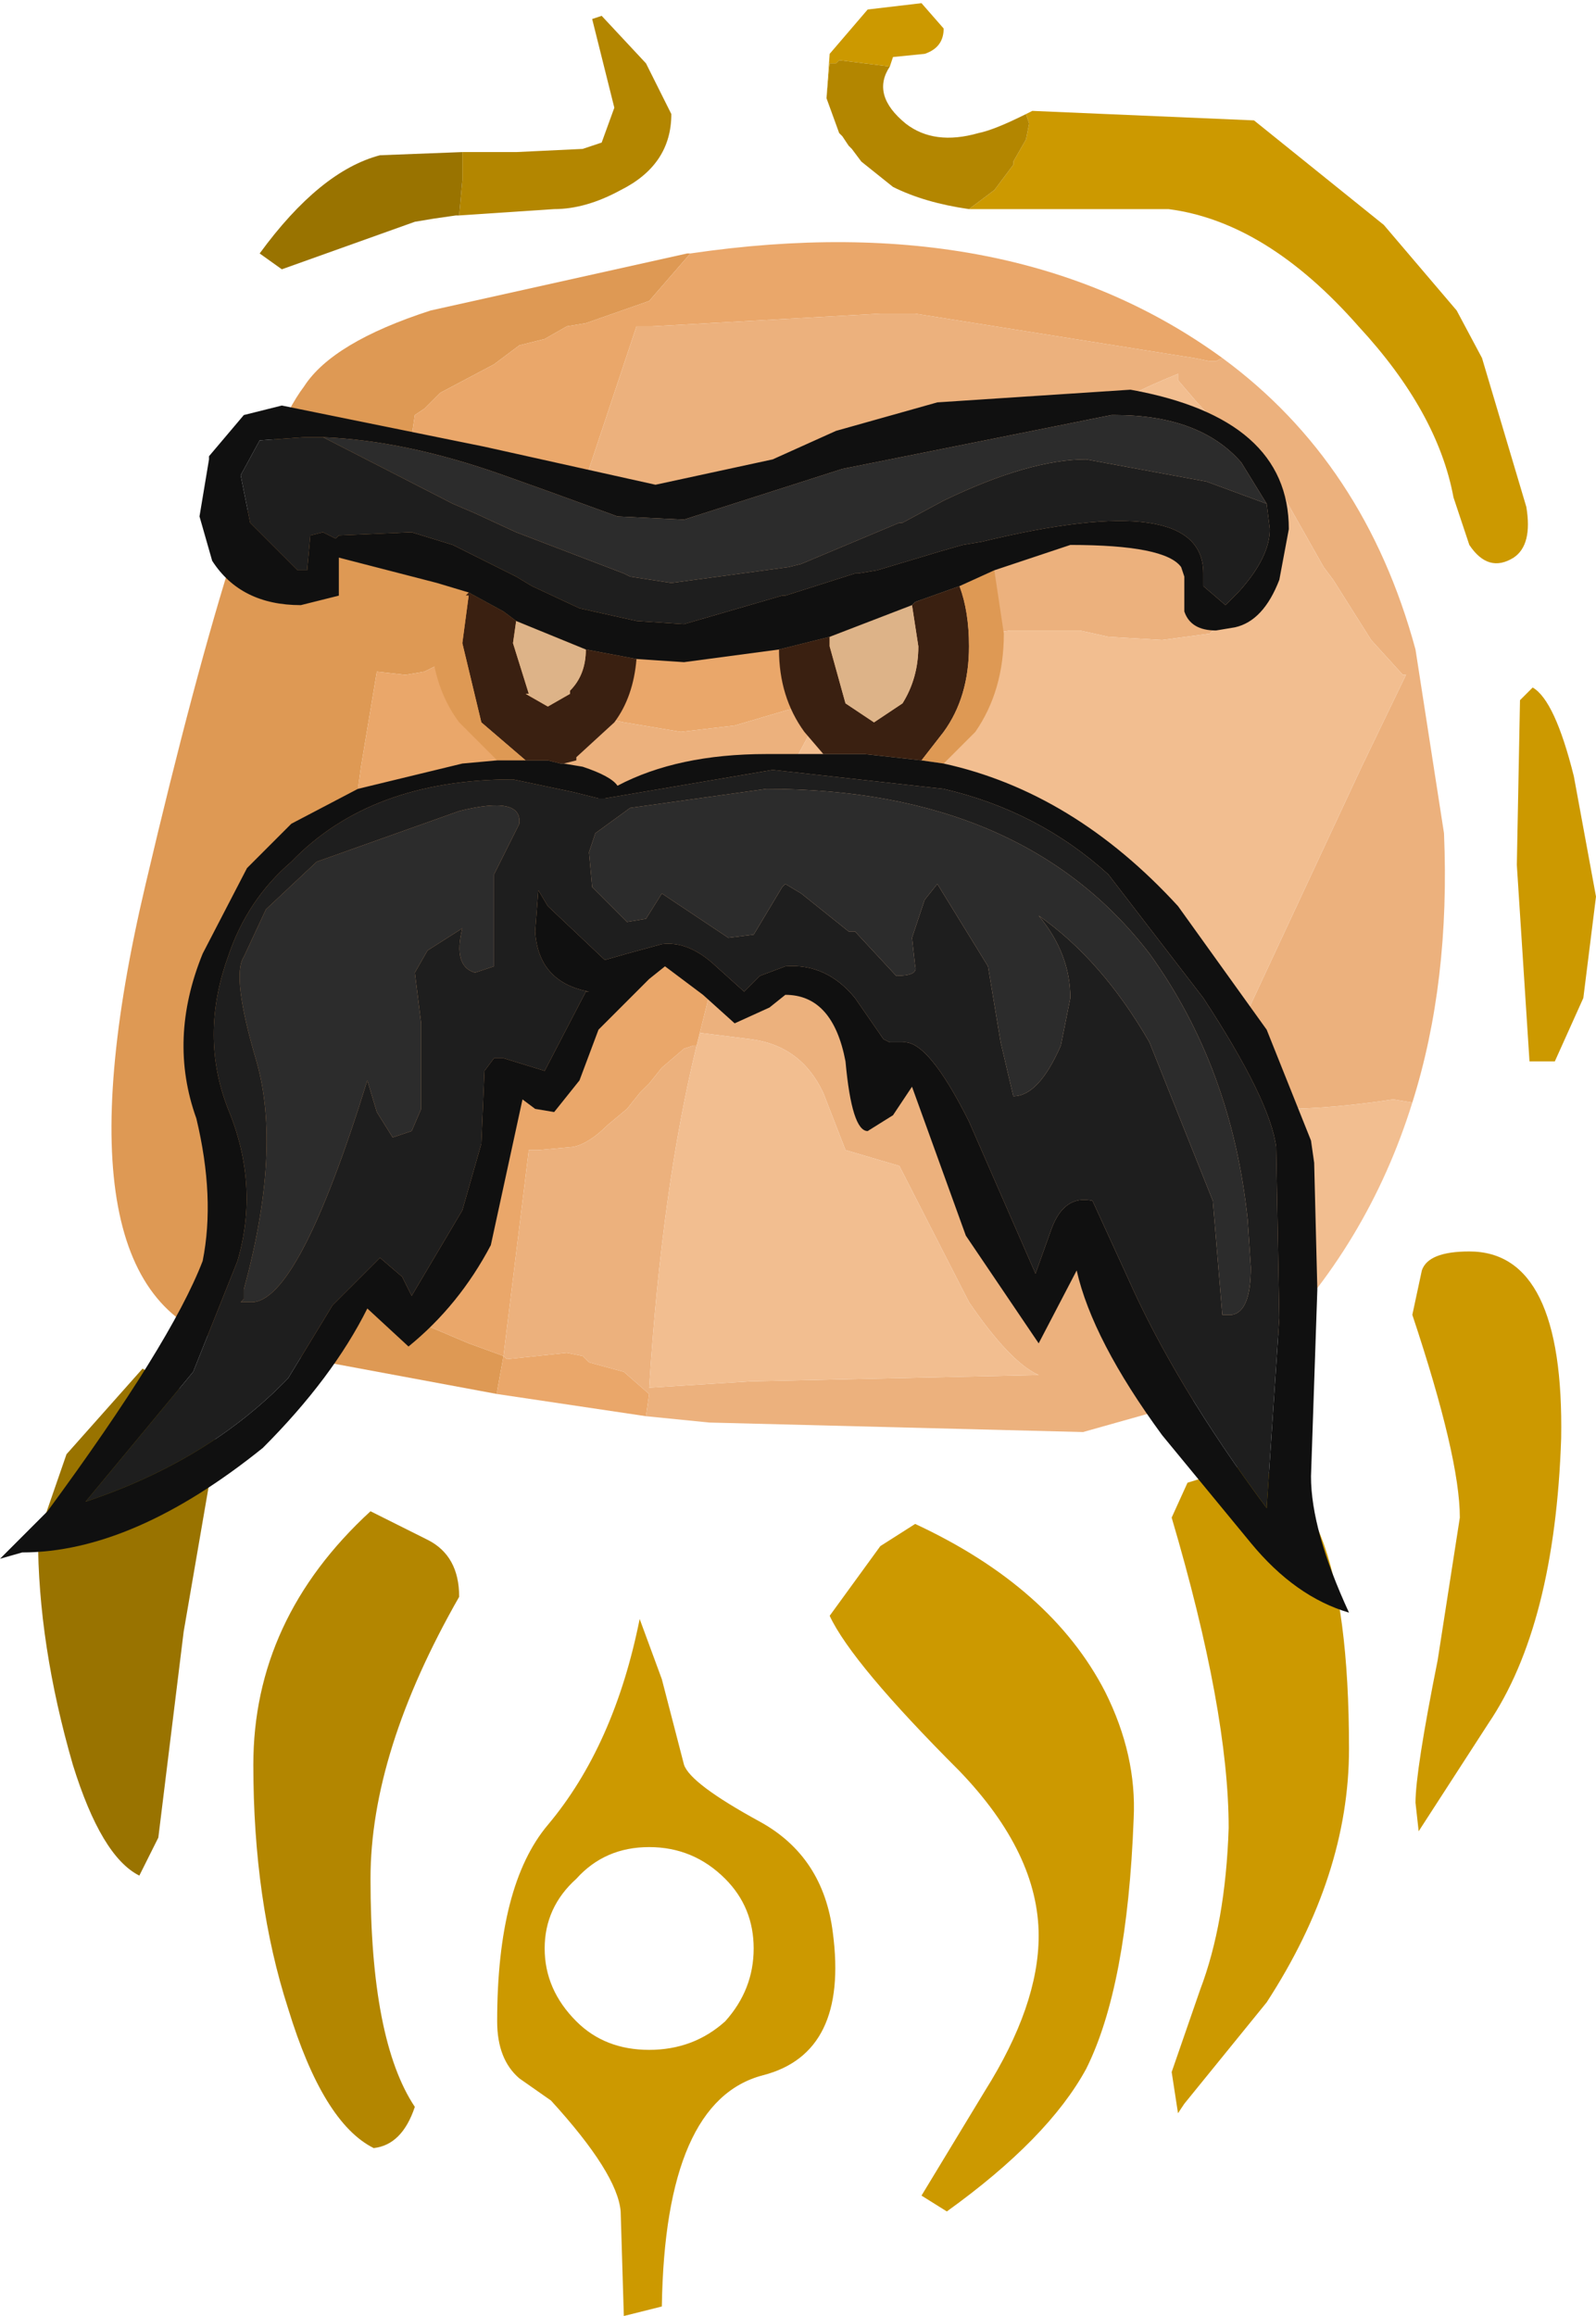 <?xml version="1.0" encoding="UTF-8" standalone="no"?>
<svg xmlns:ffdec="https://www.free-decompiler.com/flash" xmlns:xlink="http://www.w3.org/1999/xlink" ffdec:objectType="shape" height="36.55px" width="25.2px" xmlns="http://www.w3.org/2000/svg">
  <g transform="matrix(1.0, 0.0, 0.0, 1.0, 18.55, 104.85)">
    <path d="M-9.5 -95.9 L-9.5 -95.7 -9.0 -95.45 -9.0 -95.4 -9.0 -95.25 Q-8.95 -94.95 -9.15 -94.75 L-9.35 -94.6 -9.65 -94.55 -10.7 -94.6 -11.45 -94.45 -11.85 -94.25 -12.15 -94.2 -12.6 -94.25 -12.85 -92.75 -13.0 -91.65 -13.95 -85.2 -13.9 -85.1 -13.2 -84.6 -12.75 -84.4 -12.45 -84.2 -11.15 -83.65 -10.6 -83.45 -10.7 -82.9 -10.7 -82.85 -14.2 -83.5 -14.9 -83.65 Q-17.8 -84.35 -16.25 -90.9 -14.7 -97.5 -13.75 -98.75 -13.3 -99.45 -11.75 -99.95 L-7.7 -100.85 -7.65 -100.85 -8.3 -100.1 -9.3 -99.75 -9.6 -99.7 -9.95 -99.5 -10.35 -99.4 -10.75 -99.1 -11.6 -98.65 -11.85 -98.4 -12.0 -98.3 -12.2 -96.95 -12.35 -96.05 -11.95 -96.05 -11.75 -96.0 -11.5 -96.0 -10.7 -96.1 -9.85 -96.0 -9.5 -95.9" fill="#de9954" fill-rule="evenodd" stroke="none"/>
    <path d="M0.75 -99.2 L0.65 -99.15 0.55 -99.15 0.3 -99.2 -4.1 -99.9 -4.65 -99.9 -8.25 -99.7 -8.5 -99.7 -9.25 -97.45 -9.35 -96.95 -9.5 -95.9 -9.85 -96.0 -10.7 -96.1 -11.5 -96.0 -11.75 -96.0 -11.95 -96.05 -12.35 -96.05 -12.2 -96.95 -12.0 -98.3 -11.85 -98.4 -11.6 -98.65 -10.75 -99.1 -10.35 -99.4 -9.95 -99.5 -9.6 -99.7 -9.3 -99.75 -8.3 -100.1 -7.65 -100.85 Q-2.55 -101.6 0.75 -99.2 M-9.0 -95.45 L-8.1 -95.05 -7.2 -95.1 -6.0 -95.55 -5.35 -95.3 Q-5.05 -95.05 -5.05 -94.65 L-5.1 -94.5 -5.1 -94.45 -5.3 -94.1 -5.35 -94.05 -5.45 -94.0 Q-5.7 -93.7 -6.1 -93.65 L-6.95 -93.4 -7.8 -93.3 -8.7 -93.45 Q-9.2 -93.55 -9.55 -93.75 L-9.65 -93.8 -9.7 -92.75 -9.75 -91.85 -9.75 -91.65 -10.05 -87.95 -9.95 -88.6 -9.85 -88.7 -9.05 -89.3 -8.65 -89.6 -8.05 -89.9 -7.65 -90.0 -7.55 -90.05 -7.05 -90.05 -7.2 -89.65 -7.3 -89.25 -7.35 -89.15 -7.5 -88.55 -7.55 -88.35 -7.6 -88.35 -7.75 -88.3 -8.1 -88.0 -8.3 -87.75 -8.45 -87.6 -8.65 -87.35 -8.95 -87.1 Q-9.25 -86.8 -9.5 -86.75 L-10.05 -86.7 -10.2 -86.7 -10.6 -83.45 -10.55 -83.4 -9.6 -83.5 -9.35 -83.45 -9.25 -83.35 -8.7 -83.2 -8.3 -82.85 -8.35 -82.5 -10.7 -82.85 -10.7 -82.9 -10.6 -83.45 -11.15 -83.65 -12.45 -84.2 -12.75 -84.4 -13.2 -84.6 -13.9 -85.1 -13.95 -85.2 -13.0 -91.65 -12.85 -92.75 -12.6 -94.25 -12.15 -94.2 -11.85 -94.25 -11.45 -94.45 -10.7 -94.6 -9.65 -94.55 -9.35 -94.6 -9.15 -94.75 Q-8.95 -94.95 -9.0 -95.25 L-9.0 -95.4 -9.0 -95.45" fill="#eaa76a" fill-rule="evenodd" stroke="none"/>
    <path d="M-9.5 -95.9 L-9.35 -96.95 -9.25 -97.45 -8.5 -99.7 -8.25 -99.7 -4.65 -99.9 -4.1 -99.9 0.3 -99.2 0.55 -99.15 0.65 -99.15 0.75 -99.2 Q3.0 -97.55 3.8 -94.6 L4.25 -91.7 Q4.35 -89.35 3.75 -87.45 L3.45 -87.5 Q1.45 -87.2 0.5 -87.5 L2.95 -92.75 3.65 -94.2 3.6 -94.2 3.1 -94.75 2.5 -95.7 2.35 -95.9 1.7 -97.05 0.35 -98.5 0.05 -98.85 0.05 -98.95 Q-1.7 -98.25 -3.1 -96.95 L-3.35 -96.7 -2.7 -96.8 -2.6 -96.8 -0.55 -96.7 0.0 -96.6 0.7 -96.35 0.95 -96.1 1.1 -95.4 0.55 -94.85 -0.2 -94.75 -1.05 -94.8 -1.5 -94.9 -2.6 -94.9 -3.2 -94.8 Q-3.7 -94.7 -3.95 -95.1 L-4.15 -95.75 -4.15 -95.8 -5.1 -94.5 -5.05 -94.65 Q-5.05 -95.05 -5.35 -95.3 L-6.0 -95.55 -7.2 -95.1 -8.1 -95.05 -9.0 -95.45 -9.5 -95.7 -9.5 -95.9 M-7.2 -89.65 L-7.1 -89.9 -7.05 -89.9 Q-6.2 -89.9 -5.5 -89.45 -4.75 -89.0 -4.55 -88.25 -3.55 -88.25 -3.0 -87.1 L-2.2 -85.2 -2.1 -85.1 -1.8 -85.15 Q-1.4 -85.3 -1.05 -84.95 L-0.5 -84.4 0.0 -83.8 0.55 -83.2 0.65 -82.95 Q0.35 -82.75 0.15 -82.7 L-1.45 -82.25 -7.35 -82.4 -8.35 -82.5 -8.3 -82.85 -8.7 -83.2 -9.25 -83.35 -9.35 -83.45 -9.6 -83.5 -10.55 -83.4 -10.6 -83.45 -10.2 -86.7 -10.05 -86.7 -9.5 -86.75 Q-9.25 -86.8 -8.95 -87.1 L-8.65 -87.35 -8.45 -87.6 -8.3 -87.75 -8.1 -88.0 -7.75 -88.3 -7.6 -88.35 -7.55 -88.35 Q-8.1 -86.1 -8.3 -82.95 L-6.7 -83.05 -2.15 -83.15 Q-2.6 -83.35 -3.25 -84.3 L-4.35 -86.45 -5.2 -86.7 -5.55 -87.6 Q-5.9 -88.35 -6.7 -88.45 L-7.5 -88.55 -7.35 -89.15 -7.3 -89.25 -7.2 -89.65 M-7.05 -90.05 L-7.55 -90.05 -7.65 -90.0 -8.05 -89.9 -8.65 -89.6 -9.05 -89.3 -9.85 -88.7 -9.95 -88.6 -10.05 -87.95 -9.75 -91.65 -9.75 -91.85 -9.7 -92.75 -9.65 -93.8 -9.55 -93.75 Q-9.2 -93.55 -8.7 -93.45 L-7.8 -93.3 -6.95 -93.4 -6.1 -93.65 Q-5.7 -93.7 -5.45 -94.0 L-5.35 -94.05 -6.05 -92.75 -6.5 -91.65 -7.05 -90.05" fill="#ecb17d" fill-rule="evenodd" stroke="none"/>
    <path d="M-5.1 -94.5 L-4.15 -95.8 -4.15 -95.75 -3.95 -95.1 Q-3.7 -94.7 -3.2 -94.8 L-2.6 -94.9 -1.5 -94.9 -1.05 -94.8 -0.2 -94.75 0.55 -94.85 1.1 -95.4 0.95 -96.1 0.7 -96.35 0.0 -96.6 -0.55 -96.7 -2.6 -96.8 -2.7 -96.8 -3.35 -96.7 -3.1 -96.95 Q-1.7 -98.25 0.05 -98.95 L0.05 -98.85 0.35 -98.5 1.7 -97.05 2.35 -95.9 2.5 -95.7 3.1 -94.75 3.6 -94.2 3.65 -94.2 2.95 -92.75 0.5 -87.5 Q1.45 -87.2 3.45 -87.5 L3.75 -87.45 Q3.05 -85.2 1.4 -83.55 L0.65 -82.95 0.55 -83.2 0.0 -83.8 -0.5 -84.4 -1.05 -84.95 Q-1.4 -85.3 -1.8 -85.15 L-2.1 -85.1 -2.2 -85.2 -3.0 -87.1 Q-3.55 -88.25 -4.55 -88.25 -4.75 -89.0 -5.5 -89.45 -6.2 -89.9 -7.05 -89.9 L-7.1 -89.9 -7.2 -89.65 -7.05 -90.05 -6.5 -91.65 -6.05 -92.75 -5.35 -94.05 -5.3 -94.1 -5.1 -94.45 -5.1 -94.5 M-7.55 -88.35 L-7.5 -88.55 -6.7 -88.45 Q-5.9 -88.35 -5.55 -87.6 L-5.2 -86.7 -4.35 -86.45 -3.25 -84.3 Q-2.6 -83.35 -2.15 -83.15 L-6.7 -83.05 -8.3 -82.95 Q-8.1 -86.1 -7.55 -88.35" fill="#f2be90" fill-rule="evenodd" stroke="none"/>
    <path d="M-2.35 -103.05 L-2.25 -103.1 1.25 -102.95 3.3 -101.3 4.45 -99.95 4.85 -99.2 5.55 -96.85 Q5.65 -96.25 5.35 -96.05 4.95 -95.8 4.65 -96.25 L4.4 -97.0 Q4.15 -98.35 2.9 -99.7 1.45 -101.35 -0.1 -101.55 L-2.3 -101.55 -3.25 -101.55 -2.85 -101.85 -2.55 -102.25 -2.55 -102.3 -2.35 -102.65 -2.3 -102.9 -2.35 -103.05 M-5.5 -103.3 L-5.45 -104.0 -4.85 -104.7 -4.0 -104.8 -3.65 -104.4 Q-3.65 -104.1 -3.95 -104.0 L-4.45 -103.95 -4.5 -103.8 -5.3 -103.9 -5.35 -103.85 -5.45 -103.85 -5.5 -103.3 M6.65 -90.7 L6.45 -89.1 6.0 -88.1 5.6 -88.1 5.4 -91.2 5.45 -93.8 5.65 -94.0 Q6.0 -93.8 6.3 -92.6 L6.65 -90.7 M-0.05 -80.9 L0.2 -81.45 1.0 -81.7 Q2.75 -81.7 2.75 -77.25 2.75 -75.25 1.45 -73.25 L0.15 -71.65 0.05 -71.5 -0.05 -72.15 0.4 -73.45 Q0.8 -74.5 0.85 -76.0 0.85 -77.85 -0.05 -80.9 M4.5 -80.9 Q4.5 -81.85 3.75 -84.1 L3.9 -84.8 Q4.0 -85.1 4.65 -85.1 6.15 -85.1 6.1 -82.15 6.0 -79.2 4.95 -77.65 L3.85 -75.95 3.8 -76.4 Q3.8 -76.9 4.15 -78.65 L4.5 -80.9 M-2.15 -74.3 Q-2.15 -75.6 -3.4 -76.9 -5.1 -78.6 -5.45 -79.35 L-4.65 -80.45 -4.1 -80.8 Q-1.95 -79.8 -1.1 -78.15 -0.6 -77.15 -0.65 -76.15 -0.75 -73.5 -1.4 -72.2 -2.0 -71.1 -3.6 -69.95 L-4.0 -70.2 -3.0 -71.85 Q-2.15 -73.2 -2.15 -74.3 M-8.1 -68.45 L-8.7 -68.3 -8.75 -69.95 Q-8.8 -70.55 -9.85 -71.7 L-10.35 -72.05 Q-10.7 -72.35 -10.7 -72.95 -10.7 -75.1 -9.9 -76.05 -8.85 -77.3 -8.45 -79.3 L-8.1 -78.35 -7.75 -77.0 Q-7.65 -76.7 -6.55 -76.1 -5.55 -75.55 -5.4 -74.35 -5.15 -72.45 -6.5 -72.1 -8.05 -71.7 -8.1 -68.45 M-6.65 -74.1 Q-6.65 -74.75 -7.1 -75.2 -7.6 -75.7 -8.3 -75.7 -9.0 -75.7 -9.45 -75.2 -9.95 -74.75 -9.95 -74.1 -9.95 -73.45 -9.45 -72.95 -9.0 -72.5 -8.3 -72.5 -7.6 -72.5 -7.1 -72.95 -6.65 -73.45 -6.65 -74.1" fill="#cc9900" fill-rule="evenodd" stroke="none"/>
    <path d="M-3.25 -101.55 Q-3.95 -101.65 -4.45 -101.9 L-4.95 -102.3 -5.1 -102.5 -5.15 -102.55 -5.25 -102.7 -5.3 -102.75 -5.5 -103.3 -5.45 -103.85 -5.35 -103.85 -5.3 -103.9 -4.5 -103.8 Q-4.8 -103.35 -4.25 -102.9 -3.8 -102.55 -3.1 -102.75 -2.85 -102.8 -2.35 -103.05 L-2.3 -102.9 -2.35 -102.65 -2.55 -102.3 -2.55 -102.25 -2.85 -101.85 -3.25 -101.55 M-11.25 -102.45 L-10.4 -102.45 -9.35 -102.5 -9.05 -102.6 -8.85 -103.15 -9.2 -104.55 -9.05 -104.6 -8.35 -103.85 -7.95 -103.05 Q-7.95 -102.25 -8.75 -101.85 -9.3 -101.55 -9.8 -101.55 L-11.3 -101.45 -11.25 -102.0 -11.25 -102.45 M-12.0 -71.6 Q-12.2 -71.0 -12.65 -70.95 -13.45 -71.35 -14.0 -73.15 -14.55 -74.85 -14.55 -77.0 -14.55 -79.3 -12.7 -81.0 L-11.8 -80.55 Q-11.3 -80.3 -11.3 -79.65 -12.7 -77.2 -12.7 -75.2 -12.7 -72.65 -12.0 -71.6" fill="#b38600" fill-rule="evenodd" stroke="none"/>
    <path d="M-11.3 -101.45 L-11.35 -101.45 -11.7 -101.4 -12.0 -101.35 -14.1 -100.6 -14.45 -100.85 Q-13.5 -102.15 -12.55 -102.4 L-11.25 -102.45 -11.25 -102.0 -11.3 -101.45 M-16.05 -75.85 L-16.35 -75.25 Q-16.95 -75.55 -17.4 -77.0 -17.95 -78.9 -17.95 -80.6 L-17.5 -81.9 -16.3 -83.25 -15.55 -82.85 Q-15.15 -82.6 -15.15 -82.0 L-15.65 -79.1 -16.05 -75.85" fill="#997300" fill-rule="evenodd" stroke="none"/>
    <path d="M-11.15 -95.5 L-10.6 -95.2 -10.4 -95.05 -10.45 -94.7 -10.2 -93.9 -10.25 -93.9 -9.9 -93.7 -9.55 -93.9 -9.55 -93.95 Q-9.3 -94.2 -9.3 -94.6 L-8.5 -94.45 Q-8.55 -93.85 -8.85 -93.45 L-9.45 -92.9 -9.45 -92.85 -9.65 -92.8 -9.7 -92.8 -9.9 -92.85 -10.25 -92.85 -10.95 -93.45 -11.25 -94.7 -11.15 -95.45 -11.2 -95.45 -11.15 -95.5 M-6.25 -94.6 L-5.45 -94.8 -5.45 -94.65 -5.2 -93.75 -4.75 -93.45 -4.3 -93.75 Q-4.05 -94.15 -4.05 -94.65 L-4.15 -95.3 -4.1 -95.35 -3.4 -95.6 Q-3.25 -95.2 -3.25 -94.65 -3.25 -93.85 -3.65 -93.3 L-4.0 -92.85 -4.9 -92.95 -5.35 -92.95 -5.5 -92.95 -5.55 -92.95 -5.85 -93.3 Q-6.25 -93.85 -6.25 -94.6" fill="#3a2011" fill-rule="evenodd" stroke="none"/>
    <path d="M-2.85 -95.85 L-2.7 -94.85 Q-2.7 -93.95 -3.15 -93.3 L-3.65 -92.8 -4.0 -92.85 -3.65 -93.3 Q-3.25 -93.85 -3.25 -94.65 -3.25 -95.2 -3.4 -95.6 L-2.85 -95.85 M-10.7 -92.85 L-11.3 -93.45 Q-11.75 -94.05 -11.75 -94.95 L-11.65 -95.65 -11.15 -95.5 -11.2 -95.45 -11.15 -95.45 -11.25 -94.7 -10.95 -93.45 -10.25 -92.85 -10.7 -92.85" fill="#de9954" fill-rule="evenodd" stroke="none"/>
    <path d="M-10.4 -95.05 L-9.3 -94.6 Q-9.3 -94.2 -9.55 -93.95 L-9.55 -93.9 -9.9 -93.7 -10.25 -93.9 -10.2 -93.9 -10.45 -94.7 -10.4 -95.05 M-5.45 -94.8 L-4.15 -95.3 -4.05 -94.65 Q-4.05 -94.15 -4.3 -93.75 L-4.75 -93.45 -5.2 -93.75 -5.45 -94.65 -5.45 -94.8" fill="#ddb388" fill-rule="evenodd" stroke="none"/>
    <path d="M-13.45 -97.95 L-11.4 -96.9 -11.05 -96.75 -10.4 -96.45 -8.7 -95.8 -8.6 -95.75 -7.95 -95.65 -6.1 -95.9 -5.9 -95.95 -4.35 -96.6 -4.3 -96.6 -3.65 -96.95 Q-2.3 -97.6 -1.4 -97.6 L0.5 -97.25 1.45 -96.9 1.5 -96.5 Q1.5 -96.05 1.0 -95.5 L0.8 -95.3 0.45 -95.6 0.45 -95.8 Q0.45 -97.15 -3.05 -96.3 L-3.35 -96.25 -3.7 -96.15 -4.7 -95.85 -5.0 -95.8 -5.05 -95.8 -6.15 -95.45 -6.2 -95.45 -7.75 -95.0 -8.5 -95.05 -9.4 -95.25 -10.15 -95.6 -10.4 -95.75 -10.9 -96.0 -11.4 -96.25 -12.05 -96.45 -13.2 -96.4 -13.25 -96.35 -13.45 -96.45 -13.65 -96.4 -13.7 -95.85 -13.85 -95.85 -14.6 -96.6 -14.75 -97.35 -14.45 -97.9 -13.75 -97.95 -13.45 -97.95 M-9.9 -90.55 L-10.05 -90.8 -10.1 -90.15 Q-10.05 -89.35 -9.25 -89.2 L-9.3 -89.2 -9.95 -87.95 -10.6 -88.15 -10.75 -88.15 -10.9 -87.95 -10.95 -86.8 -11.25 -85.75 -12.05 -84.4 -12.2 -84.7 -12.55 -85.0 -13.3 -84.25 -14.0 -83.1 Q-15.25 -81.8 -17.2 -81.15 L-15.5 -83.2 -14.8 -84.95 Q-14.45 -86.15 -14.95 -87.35 -15.4 -88.5 -14.95 -89.75 -14.65 -90.65 -13.95 -91.25 -12.7 -92.55 -10.45 -92.55 L-9.5 -92.35 -9.1 -92.25 -9.0 -92.25 -6.35 -92.7 -3.65 -92.4 Q-2.15 -92.05 -1.05 -91.05 L0.45 -89.1 Q1.5 -87.5 1.6 -86.75 L1.65 -84.05 1.45 -81.05 Q0.0 -83.0 -0.75 -84.7 L-1.3 -85.9 Q-1.75 -86.0 -1.95 -85.45 L-2.2 -84.75 -3.25 -87.15 Q-3.9 -88.45 -4.3 -88.4 L-4.5 -88.4 -4.6 -88.45 -5.05 -89.1 Q-5.5 -89.65 -6.15 -89.6 L-6.55 -89.45 -6.8 -89.2 -7.3 -89.65 Q-7.7 -90.0 -8.1 -89.95 L-8.65 -89.8 -9.0 -89.7 -9.9 -90.55 M-0.4 -88.4 L0.6 -85.9 0.75 -84.1 0.9 -84.1 Q1.2 -84.15 1.2 -84.85 L1.15 -85.6 Q0.9 -88.0 -0.4 -89.8 -2.4 -92.4 -6.45 -92.4 L-8.6 -92.1 -9.15 -91.7 -9.25 -91.4 -9.2 -90.85 -8.65 -90.3 -8.35 -90.35 -8.1 -90.75 -7.05 -90.05 -6.65 -90.1 -6.2 -90.85 -6.15 -90.9 -5.9 -90.75 -5.15 -90.15 -5.05 -90.15 -4.4 -89.45 Q-4.05 -89.45 -4.1 -89.6 L-4.15 -90.05 -3.95 -90.65 -3.75 -90.9 -2.95 -89.6 -2.75 -88.4 -2.55 -87.55 Q-2.15 -87.55 -1.8 -88.35 L-1.65 -89.1 Q-1.65 -89.8 -2.15 -90.4 -1.15 -89.7 -0.4 -88.4 M-14.7 -89.75 Q-14.9 -89.45 -14.5 -88.1 -14.1 -86.7 -14.7 -84.5 L-14.7 -84.35 -14.75 -84.3 -14.6 -84.3 Q-13.85 -84.25 -12.75 -87.8 L-12.6 -87.3 -12.35 -86.9 -12.05 -87.0 -11.9 -87.35 -11.9 -88.7 -12.0 -89.5 -11.8 -89.85 -11.25 -90.2 Q-11.4 -89.6 -11.05 -89.5 L-10.75 -89.6 -10.75 -89.8 -10.75 -90.4 -10.75 -91.05 -10.5 -91.55 -10.35 -91.85 Q-10.3 -92.3 -11.3 -92.05 L-13.55 -91.25 -14.35 -90.5 -14.7 -89.75" fill="#1e1e1e" fill-rule="evenodd" stroke="none"/>
    <path d="M1.45 -96.9 L1.05 -97.55 Q0.4 -98.3 -0.95 -98.3 L-1.0 -98.3 -5.25 -97.45 -7.75 -96.65 -8.8 -96.7 -9.35 -96.9 -9.9 -97.1 -10.6 -97.35 Q-12.15 -97.9 -13.45 -97.95 L-13.75 -97.95 -14.45 -97.9 -14.75 -97.35 -14.6 -96.6 -13.85 -95.85 -13.7 -95.85 -13.65 -96.4 -13.45 -96.45 -13.25 -96.35 -13.2 -96.4 -12.05 -96.45 -11.4 -96.25 -10.9 -96.0 -10.4 -95.75 -10.15 -95.6 -9.4 -95.25 -8.5 -95.05 -7.75 -95.0 -6.2 -95.45 -6.15 -95.45 -5.05 -95.8 -5.0 -95.8 -4.7 -95.85 -3.7 -96.15 -3.35 -96.25 -3.05 -96.3 Q0.45 -97.15 0.45 -95.8 L0.45 -95.6 0.8 -95.3 1.0 -95.5 Q1.5 -96.05 1.5 -96.5 L1.45 -96.9 M-11.65 -95.65 L-13.2 -96.05 -13.2 -95.8 -13.2 -95.45 -13.8 -95.3 Q-14.75 -95.3 -15.2 -96.0 L-15.4 -96.7 -15.25 -97.6 -15.25 -97.65 -14.7 -98.3 -14.1 -98.45 -10.9 -97.8 -8.2 -97.2 -6.35 -97.6 -5.35 -98.05 -3.75 -98.5 -0.7 -98.7 Q1.8 -98.25 1.8 -96.5 L1.65 -95.7 Q1.4 -95.05 0.95 -94.95 L0.65 -94.9 Q0.25 -94.9 0.15 -95.2 L0.15 -95.5 0.15 -95.75 0.1 -95.9 Q-0.15 -96.25 -1.65 -96.25 L-2.85 -95.85 -3.4 -95.6 -4.1 -95.35 -4.15 -95.3 -5.45 -94.8 -6.25 -94.6 -7.75 -94.4 -8.5 -94.45 -9.3 -94.6 -10.4 -95.05 -10.6 -95.2 -11.15 -95.5 -11.65 -95.65 M-3.65 -92.8 Q-1.6 -92.35 0.05 -90.55 L1.45 -88.6 2.15 -86.85 2.2 -86.5 2.25 -84.5 2.15 -81.55 Q2.15 -80.7 2.75 -79.4 1.9 -79.65 1.2 -80.5 L-0.2 -82.2 Q-1.3 -83.7 -1.55 -84.8 L-2.15 -83.65 -3.3 -85.35 -4.15 -87.7 -4.45 -87.25 -4.85 -87.0 Q-5.1 -87.0 -5.2 -88.1 -5.4 -89.15 -6.15 -89.15 L-6.4 -88.95 -6.95 -88.7 -7.45 -89.15 -8.05 -89.6 -8.3 -89.4 -9.1 -88.6 -9.4 -87.8 -9.8 -87.3 -10.1 -87.35 -10.3 -87.5 -10.8 -85.2 Q-11.3 -84.25 -12.1 -83.6 L-12.75 -84.2 Q-13.3 -83.1 -14.4 -82.0 -16.45 -80.35 -18.2 -80.35 L-18.55 -80.25 -17.8 -81.0 Q-15.85 -83.65 -15.35 -84.95 -15.15 -85.95 -15.45 -87.2 -15.9 -88.45 -15.35 -89.8 L-14.65 -91.15 -13.95 -91.85 -12.9 -92.4 -11.25 -92.8 -10.7 -92.85 -10.25 -92.85 -9.9 -92.85 -9.7 -92.8 -9.65 -92.8 -9.35 -92.75 Q-8.9 -92.6 -8.8 -92.45 -7.85 -92.95 -6.45 -92.95 L-5.55 -92.95 -5.5 -92.95 -5.35 -92.95 -4.9 -92.95 -4.0 -92.85 -3.65 -92.8 M-9.9 -90.55 L-9.0 -89.7 -8.65 -89.8 -8.1 -89.95 Q-7.7 -90.0 -7.3 -89.65 L-6.8 -89.2 -6.55 -89.45 -6.15 -89.6 Q-5.5 -89.65 -5.05 -89.1 L-4.6 -88.45 -4.5 -88.4 -4.3 -88.4 Q-3.9 -88.45 -3.25 -87.15 L-2.2 -84.75 -1.95 -85.45 Q-1.75 -86.0 -1.3 -85.9 L-0.75 -84.7 Q0.0 -83.0 1.45 -81.05 L1.65 -84.05 1.6 -86.75 Q1.5 -87.5 0.45 -89.1 L-1.05 -91.05 Q-2.15 -92.05 -3.65 -92.4 L-6.35 -92.7 -9.0 -92.25 -9.1 -92.25 -9.5 -92.35 -10.45 -92.55 Q-12.7 -92.55 -13.95 -91.25 -14.65 -90.65 -14.95 -89.75 -15.4 -88.5 -14.95 -87.35 -14.45 -86.15 -14.8 -84.95 L-15.5 -83.2 -17.2 -81.15 Q-15.25 -81.8 -14.0 -83.1 L-13.3 -84.25 -12.55 -85.0 -12.2 -84.7 -12.05 -84.4 -11.25 -85.75 -10.95 -86.8 -10.9 -87.95 -10.75 -88.15 -10.6 -88.15 -9.95 -87.95 -9.3 -89.2 -9.25 -89.2 Q-10.05 -89.35 -10.1 -90.15 L-10.05 -90.8 -9.9 -90.55" fill="#101010" fill-rule="evenodd" stroke="none"/>
    <path d="M1.45 -96.9 L0.5 -97.25 -1.4 -97.6 Q-2.3 -97.6 -3.65 -96.95 L-4.3 -96.6 -4.35 -96.6 -5.9 -95.95 -6.1 -95.9 -7.95 -95.65 -8.6 -95.75 -8.7 -95.8 -10.4 -96.45 -11.05 -96.75 -11.4 -96.9 -13.45 -97.95 Q-12.15 -97.9 -10.6 -97.35 L-9.9 -97.1 -9.35 -96.9 -8.8 -96.7 -7.75 -96.65 -5.25 -97.45 -1.0 -98.3 -0.95 -98.3 Q0.4 -98.3 1.05 -97.55 L1.45 -96.9 M-0.4 -88.4 Q-1.15 -89.7 -2.15 -90.4 -1.65 -89.8 -1.65 -89.1 L-1.8 -88.35 Q-2.15 -87.55 -2.55 -87.55 L-2.75 -88.4 -2.95 -89.6 -3.75 -90.9 -3.95 -90.65 -4.15 -90.05 -4.1 -89.6 Q-4.05 -89.45 -4.4 -89.45 L-5.05 -90.15 -5.15 -90.15 -5.9 -90.75 -6.15 -90.9 -6.2 -90.85 -6.65 -90.1 -7.05 -90.05 -8.1 -90.75 -8.35 -90.35 -8.65 -90.3 -9.2 -90.85 -9.25 -91.4 -9.15 -91.7 -8.6 -92.1 -6.45 -92.4 Q-2.4 -92.4 -0.4 -89.8 0.9 -88.0 1.15 -85.6 L1.2 -84.85 Q1.2 -84.15 0.9 -84.1 L0.75 -84.1 0.6 -85.9 -0.4 -88.4 M-14.7 -89.75 L-14.35 -90.5 -13.55 -91.25 -11.3 -92.05 Q-10.3 -92.3 -10.35 -91.85 L-10.5 -91.55 -10.75 -91.05 -10.75 -90.4 -10.75 -89.8 -10.75 -89.6 -11.05 -89.5 Q-11.4 -89.6 -11.25 -90.2 L-11.8 -89.85 -12.0 -89.5 -11.9 -88.7 -11.9 -87.35 -12.05 -87.0 -12.35 -86.9 -12.6 -87.3 -12.75 -87.8 Q-13.85 -84.25 -14.6 -84.3 L-14.75 -84.3 -14.7 -84.35 -14.7 -84.5 Q-14.1 -86.7 -14.5 -88.1 -14.9 -89.45 -14.7 -89.75" fill="#2c2c2c" fill-rule="evenodd" stroke="none"/>
  </g>
</svg>

